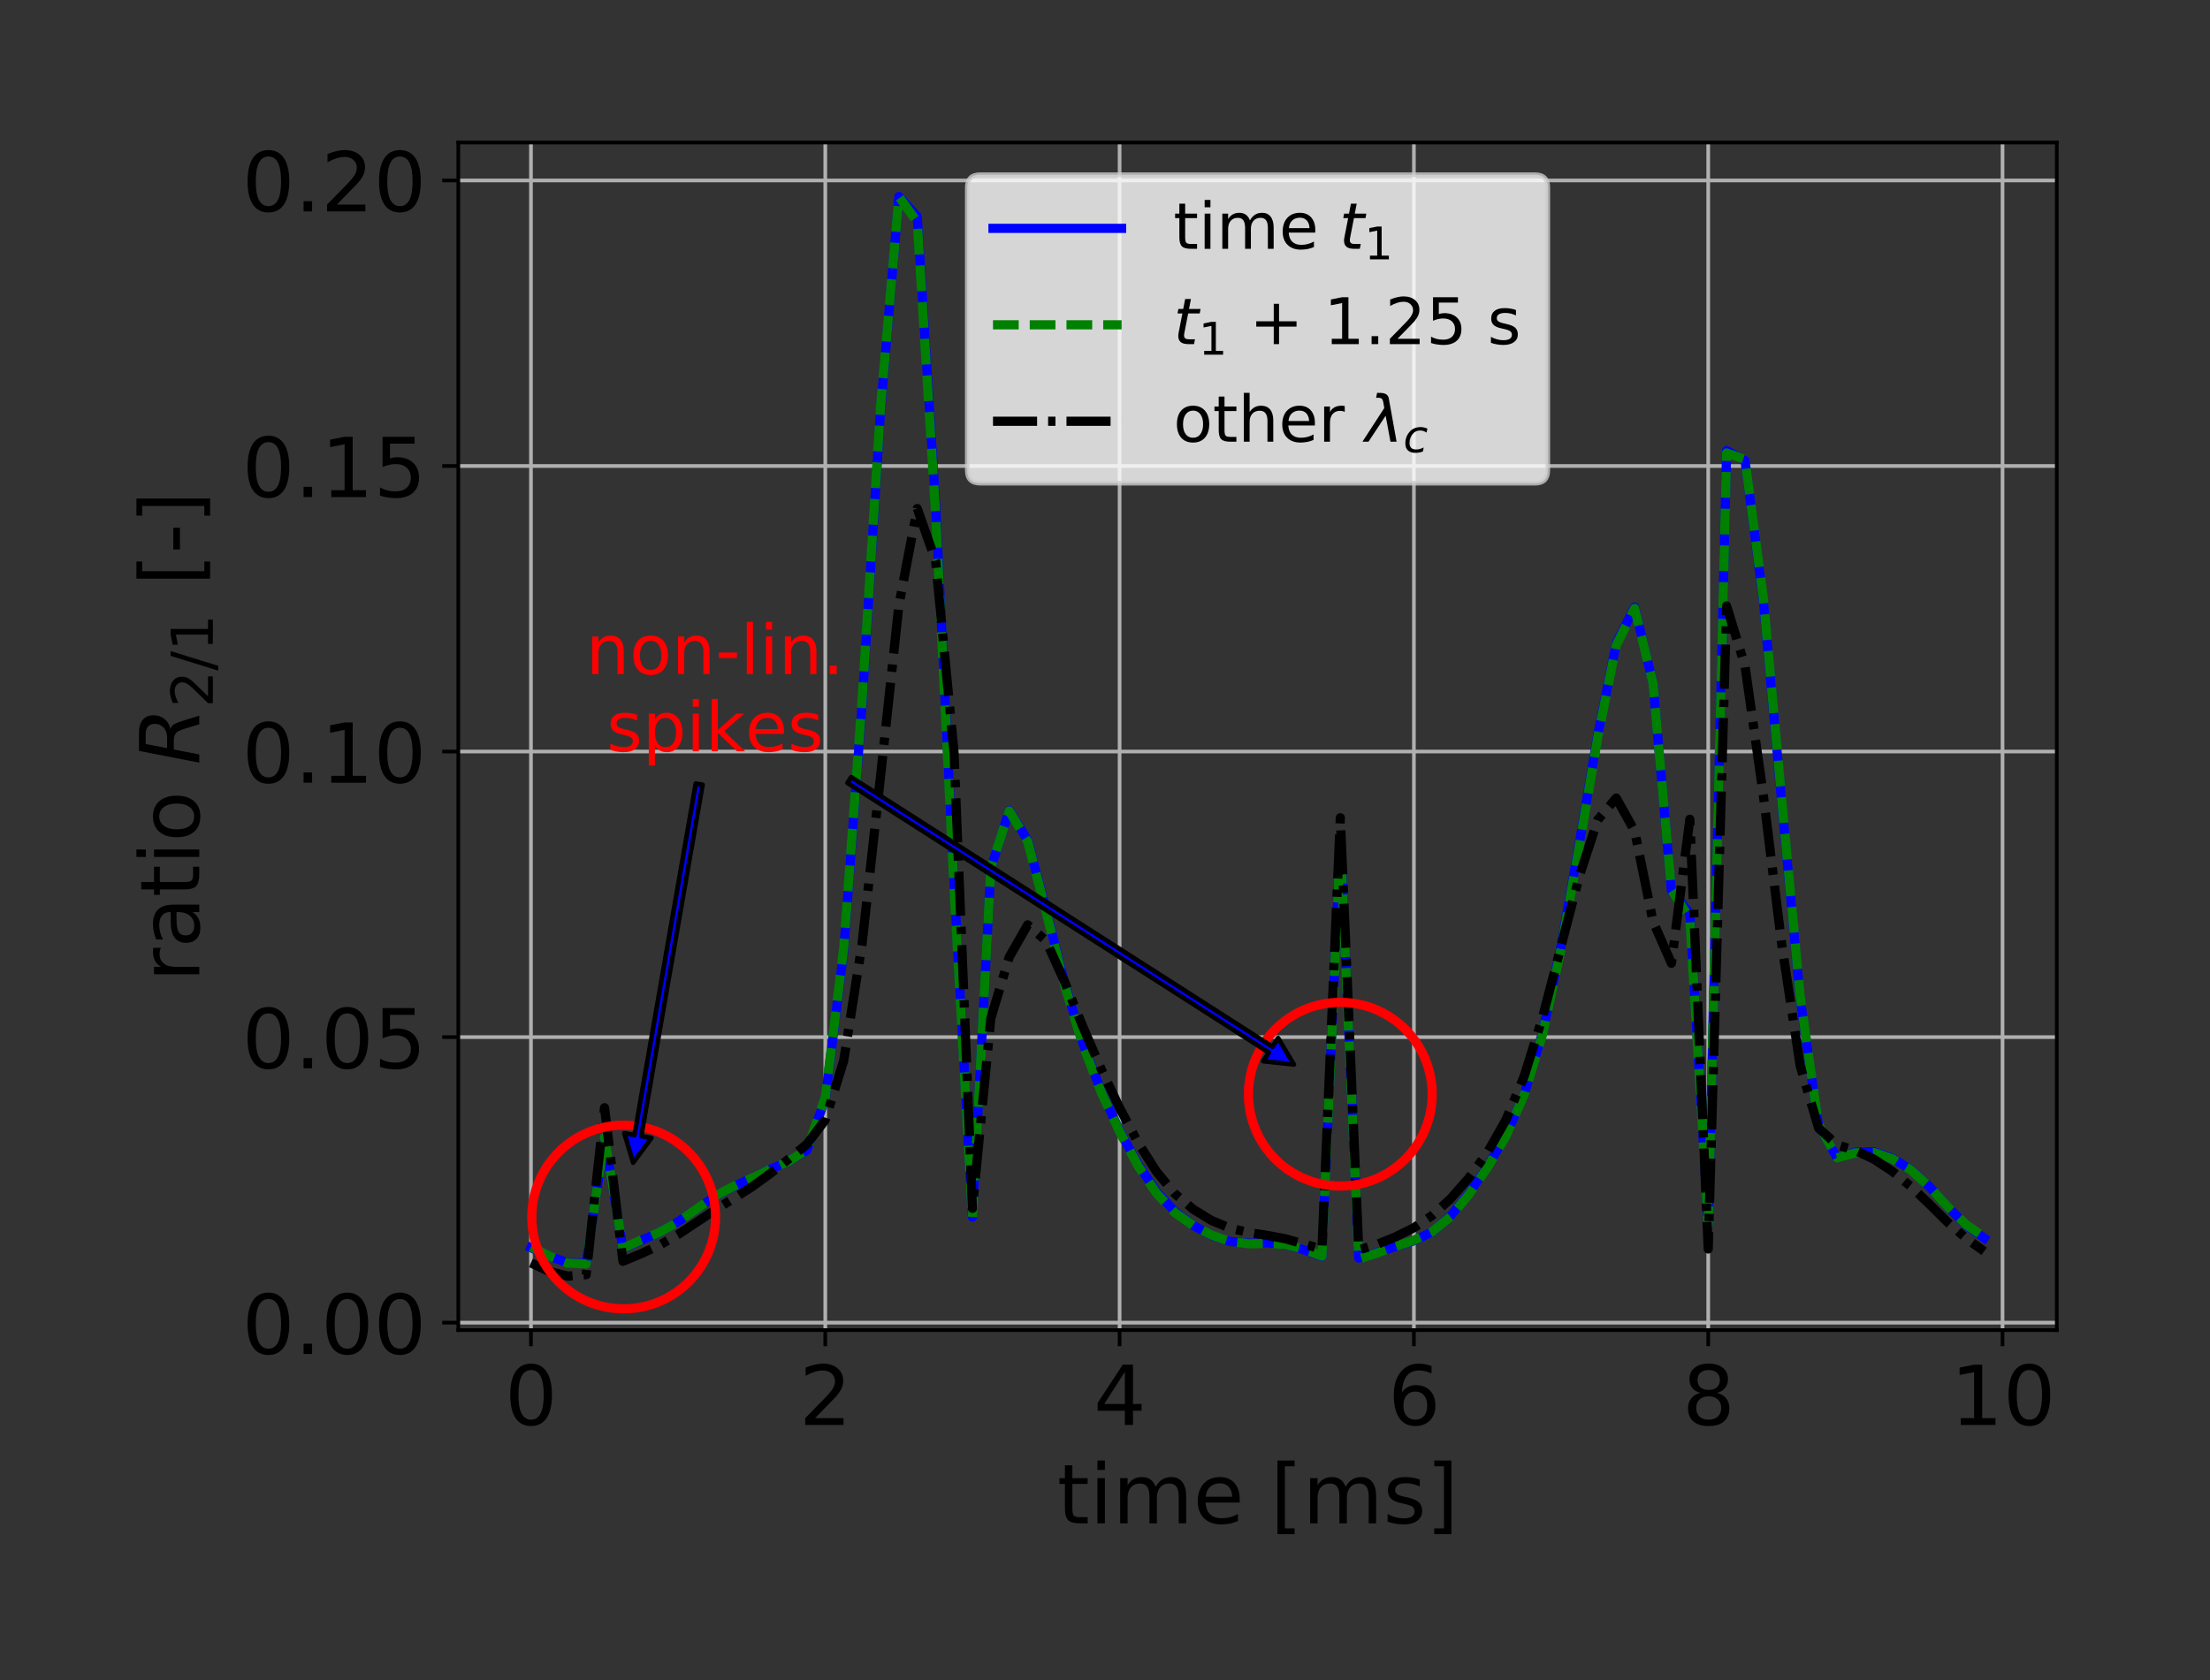 <?xml version="1.0" encoding="UTF-8"?>
<svg xmlns="http://www.w3.org/2000/svg" xmlns:xlink="http://www.w3.org/1999/xlink" width="473.47pt" height="360.1pt" viewBox="0 0 473.47 360.1" version="1.1">
<rect x="0" y="0" width="473.47" height="360.1" fill="#333333" stroke="none"/>
<defs>
<g>
<symbol overflow="visible" id="glyph9-0">
<path style="stroke:none;" d="M 7.25 -3.859 C 7.25 -3.598 7.176 -3.367 7.031 -3.172 C 6.844 -2.941 6.594 -2.828 6.281 -2.828 C 6.125 -2.828 5.969 -2.863 5.812 -2.938 C 5.969 -3 6.047 -3.117 6.047 -3.297 C 6.047 -3.504 5.93 -3.609 5.703 -3.609 C 5.297 -3.609 5.023 -3.336 4.891 -2.797 L 4.312 -2.797 C 4.395 -3.473 4.629 -4 5.016 -4.375 C 5.336 -4.695 5.711 -4.859 6.141 -4.859 C 6.516 -4.859 6.801 -4.75 7 -4.531 C 7.164 -4.352 7.25 -4.129 7.25 -3.859 Z M 4.766 -5.875 C 4.766 -5.75 4.633 -5.344 4.375 -4.656 C 4.113 -3.969 3.984 -3.348 3.984 -2.797 L 3.516 -2.797 C 3.516 -3.348 3.379 -3.969 3.109 -4.656 C 2.848 -5.344 2.719 -5.75 2.719 -5.875 C 2.719 -6.094 2.852 -6.312 3.125 -6.531 C 3.332 -6.707 3.539 -6.879 3.75 -7.047 C 3.957 -6.879 4.164 -6.707 4.375 -6.531 C 4.633 -6.312 4.766 -6.094 4.766 -5.875 Z M 5.328 -2.328 C 5.328 -2.18 5.266 -2.109 5.141 -2.109 L 2.359 -2.109 C 2.234 -2.109 2.172 -2.18 2.172 -2.328 C 2.172 -2.473 2.234 -2.547 2.359 -2.547 L 5.141 -2.547 C 5.266 -2.547 5.328 -2.473 5.328 -2.328 Z M 5.688 0 C 5.383 -0.051 5.102 -0.25 4.844 -0.594 C 4.562 -0.945 4.391 -1.367 4.328 -1.859 L 4.875 -1.859 C 4.969 -1.129 5.238 -0.508 5.688 0 Z M 3.172 -2.797 L 2.609 -2.797 C 2.473 -3.336 2.203 -3.609 1.797 -3.609 C 1.566 -3.609 1.453 -3.504 1.453 -3.297 C 1.453 -3.117 1.531 -3 1.688 -2.938 C 1.531 -2.863 1.367 -2.828 1.203 -2.828 C 0.891 -2.828 0.645 -2.941 0.469 -3.172 C 0.32 -3.367 0.25 -3.598 0.25 -3.859 C 0.25 -4.129 0.328 -4.352 0.484 -4.531 C 0.691 -4.75 0.984 -4.859 1.359 -4.859 C 1.785 -4.859 2.16 -4.695 2.484 -4.375 C 2.867 -4 3.098 -3.473 3.172 -2.797 Z M 4.078 -1.047 C 4.078 -0.828 4.039 -0.562 3.969 -0.25 C 3.906 0.051 3.832 0.285 3.75 0.453 C 3.664 0.285 3.586 0.051 3.516 -0.25 C 3.441 -0.562 3.406 -0.828 3.406 -1.047 C 3.406 -1.266 3.441 -1.535 3.516 -1.859 L 3.984 -1.859 C 4.047 -1.535 4.078 -1.266 4.078 -1.047 Z M 3.172 -1.859 C 3.098 -1.367 2.926 -0.945 2.656 -0.594 C 2.395 -0.25 2.109 -0.051 1.797 0 C 2.254 -0.508 2.531 -1.129 2.625 -1.859 Z M 3.172 -1.859 "/>
</symbol>
<symbol overflow="visible" id="glyph9-1">
<path style="stroke:none;" d="M 4.547 -0.016 L 4.5 0.047 C 4.039 0.016 3.484 0 2.828 0 C 2.191 0 1.52 0.016 0.812 0.047 L 0.75 -0.016 L 0.75 -0.312 L 0.812 -0.359 C 0.977 -0.379 1.141 -0.395 1.297 -0.406 C 1.578 -0.426 1.754 -0.453 1.828 -0.484 C 1.879 -0.516 1.926 -0.578 1.969 -0.672 C 2.031 -0.816 2.062 -1.43 2.062 -2.516 L 2.062 -3.734 C 2.062 -4.098 2.055 -4.555 2.047 -5.109 L 2.031 -5.469 C 2.031 -5.633 2 -5.719 1.938 -5.719 C 1.906 -5.719 1.805 -5.68 1.641 -5.609 C 1.203 -5.398 0.82 -5.219 0.5 -5.062 L 0.438 -5.094 C 0.414 -5.281 0.383 -5.488 0.344 -5.719 L 0.344 -5.766 C 1.238 -6.016 2.238 -6.352 3.344 -6.781 L 3.453 -6.703 C 3.441 -6.516 3.422 -6.227 3.391 -5.844 C 3.391 -5.707 3.383 -5.328 3.375 -4.703 L 3.359 -2.797 C 3.359 -1.422 3.379 -0.68 3.422 -0.578 C 3.453 -0.504 3.5 -0.461 3.562 -0.453 C 3.688 -0.422 3.992 -0.391 4.484 -0.359 L 4.547 -0.312 Z M 4.547 -0.016 "/>
</symbol>
<symbol overflow="visible" id="glyph0-0">
<path style="stroke:none;" d="M 5.633 -11.766 C 4.73 -11.766 4.059 -11.32 3.598 -10.438 C 3.137 -9.551 2.922 -8.223 2.922 -6.449 C 2.922 -4.676 3.137 -3.348 3.598 -2.461 C 4.059 -1.578 4.73 -1.133 5.633 -1.133 C 6.539 -1.133 7.211 -1.578 7.672 -2.461 C 8.113 -3.348 8.344 -4.676 8.344 -6.449 C 8.344 -8.223 8.113 -9.551 7.672 -10.438 C 7.211 -11.32 6.539 -11.766 5.633 -11.766 M 5.633 -13.145 C 7.07 -13.145 8.168 -12.562 8.949 -11.426 C 9.711 -10.277 10.098 -8.609 10.098 -6.449 C 10.098 -4.27 9.711 -2.605 8.949 -1.469 C 8.168 -0.336 7.07 0.23 5.633 0.23 C 4.18 0.23 3.066 -0.336 2.305 -1.469 C 1.543 -2.605 1.168 -4.27 1.168 -6.449 C 1.168 -8.609 1.543 -10.277 2.305 -11.426 C 3.066 -12.562 4.18 -13.145 5.633 -13.145 "/>
</symbol>
<symbol overflow="visible" id="glyph0-1">
<path style="stroke:none;" d="M 3.402 -1.469 L 9.496 -1.469 L 9.496 0 L 1.293 0 L 1.293 -1.469 C 1.949 -2.145 2.852 -3.066 4.004 -4.234 C 5.137 -5.387 5.863 -6.129 6.164 -6.469 C 6.734 -7.086 7.121 -7.617 7.336 -8.062 C 7.547 -8.488 7.672 -8.93 7.672 -9.355 C 7.672 -10.027 7.422 -10.594 6.945 -11.02 C 6.469 -11.445 5.848 -11.676 5.066 -11.676 C 4.52 -11.676 3.934 -11.57 3.332 -11.391 C 2.727 -11.199 2.074 -10.914 1.383 -10.523 L 1.383 -12.297 C 2.09 -12.578 2.746 -12.793 3.348 -12.934 C 3.949 -13.074 4.52 -13.145 5.031 -13.145 C 6.359 -13.145 7.422 -12.809 8.223 -12.137 C 9.02 -11.465 9.426 -10.578 9.426 -9.461 C 9.426 -8.93 9.32 -8.414 9.125 -7.957 C 8.93 -7.477 8.574 -6.91 8.043 -6.273 C 7.902 -6.094 7.441 -5.617 6.66 -4.82 C 5.883 -4.023 4.801 -2.906 3.402 -1.469 "/>
</symbol>
<symbol overflow="visible" id="glyph0-2">
<path style="stroke:none;" d="M 6.695 -11.391 L 2.285 -4.5 L 6.695 -4.5 L 6.695 -11.391 M 6.238 -12.914 L 8.434 -12.914 L 8.434 -4.5 L 10.277 -4.5 L 10.277 -3.047 L 8.434 -3.047 L 8.434 0 L 6.695 0 L 6.695 -3.047 L 0.867 -3.047 L 0.867 -4.73 L 6.238 -12.914 "/>
</symbol>
<symbol overflow="visible" id="glyph0-3">
<path style="stroke:none;" d="M 5.848 -7.156 C 5.066 -7.156 4.445 -6.875 3.988 -6.344 C 3.527 -5.812 3.297 -5.066 3.297 -4.145 C 3.297 -3.207 3.527 -2.461 3.988 -1.93 C 4.445 -1.398 5.066 -1.133 5.848 -1.133 C 6.625 -1.133 7.246 -1.398 7.707 -1.93 C 8.168 -2.461 8.398 -3.207 8.398 -4.145 C 8.398 -5.066 8.168 -5.812 7.707 -6.344 C 7.246 -6.875 6.625 -7.156 5.848 -7.156 M 9.32 -12.633 L 9.32 -11.039 C 8.875 -11.25 8.434 -11.41 7.992 -11.516 C 7.531 -11.621 7.086 -11.676 6.66 -11.676 C 5.492 -11.676 4.605 -11.285 4.004 -10.508 C 3.402 -9.727 3.047 -8.539 2.977 -6.98 C 3.312 -7.477 3.738 -7.867 4.254 -8.133 C 4.766 -8.398 5.332 -8.539 5.953 -8.539 C 7.246 -8.539 8.273 -8.133 9.02 -7.352 C 9.762 -6.574 10.152 -5.492 10.152 -4.145 C 10.152 -2.816 9.746 -1.754 8.965 -0.957 C 8.184 -0.16 7.141 0.23 5.848 0.23 C 4.359 0.23 3.207 -0.336 2.426 -1.469 C 1.629 -2.605 1.238 -4.27 1.238 -6.449 C 1.238 -8.488 1.719 -10.117 2.691 -11.32 C 3.648 -12.527 4.961 -13.145 6.59 -13.145 C 7.016 -13.145 7.461 -13.094 7.918 -13.023 C 8.363 -12.934 8.824 -12.809 9.32 -12.633 "/>
</symbol>
<symbol overflow="visible" id="glyph0-4">
<path style="stroke:none;" d="M 5.633 -6.129 C 4.801 -6.129 4.145 -5.898 3.668 -5.457 C 3.188 -5.016 2.957 -4.41 2.957 -3.633 C 2.957 -2.852 3.188 -2.23 3.668 -1.789 C 4.145 -1.348 4.801 -1.133 5.633 -1.133 C 6.449 -1.133 7.105 -1.348 7.582 -1.809 C 8.062 -2.25 8.309 -2.852 8.309 -3.633 C 8.309 -4.41 8.062 -5.016 7.602 -5.457 C 7.121 -5.898 6.469 -6.129 5.633 -6.129 M 3.879 -6.875 C 3.137 -7.051 2.551 -7.406 2.125 -7.918 C 1.699 -8.434 1.508 -9.055 1.508 -9.797 C 1.508 -10.824 1.859 -11.641 2.605 -12.242 C 3.332 -12.844 4.34 -13.145 5.633 -13.145 C 6.91 -13.145 7.918 -12.844 8.664 -12.242 C 9.391 -11.641 9.762 -10.824 9.762 -9.797 C 9.762 -9.055 9.551 -8.434 9.125 -7.918 C 8.699 -7.406 8.133 -7.051 7.387 -6.875 C 8.223 -6.68 8.875 -6.289 9.355 -5.723 C 9.816 -5.156 10.062 -4.445 10.062 -3.633 C 10.062 -2.375 9.672 -1.418 8.91 -0.762 C 8.133 -0.09 7.051 0.23 5.633 0.23 C 4.199 0.23 3.102 -0.09 2.34 -0.762 C 1.578 -1.418 1.203 -2.375 1.203 -3.633 C 1.203 -4.445 1.434 -5.156 1.914 -5.723 C 2.375 -6.289 3.031 -6.68 3.879 -6.875 M 3.242 -9.637 C 3.242 -8.965 3.438 -8.434 3.863 -8.062 C 4.289 -7.688 4.871 -7.512 5.633 -7.512 C 6.379 -7.512 6.965 -7.688 7.387 -8.062 C 7.812 -8.434 8.027 -8.965 8.027 -9.637 C 8.027 -10.312 7.812 -10.824 7.387 -11.199 C 6.965 -11.57 6.379 -11.766 5.633 -11.766 C 4.871 -11.766 4.289 -11.57 3.863 -11.199 C 3.438 -10.824 3.242 -10.312 3.242 -9.637 "/>
</symbol>
<symbol overflow="visible" id="glyph0-5">
<path style="stroke:none;" d="M 2.195 -1.469 L 5.051 -1.469 L 5.051 -11.32 L 1.949 -10.703 L 1.949 -12.297 L 5.031 -12.914 L 6.785 -12.914 L 6.785 -1.469 L 9.637 -1.469 L 9.637 0 L 2.195 0 L 2.195 -1.469 "/>
</symbol>
<symbol overflow="visible" id="glyph0-6">
<path style="stroke:none;" d="M 3.242 -12.438 L 3.242 -9.691 L 6.52 -9.691 L 6.52 -8.453 L 3.242 -8.453 L 3.242 -3.188 C 3.242 -2.391 3.348 -1.879 3.562 -1.664 C 3.773 -1.434 4.215 -1.328 4.891 -1.328 L 6.52 -1.328 L 6.52 0 L 4.891 0 C 3.648 0 2.801 -0.23 2.34 -0.691 C 1.879 -1.152 1.648 -1.984 1.648 -3.188 L 1.648 -8.453 L 0.477 -8.453 L 0.477 -9.691 L 1.648 -9.691 L 1.648 -12.438 L 3.242 -12.438 "/>
</symbol>
<symbol overflow="visible" id="glyph0-7">
<path style="stroke:none;" d="M 1.664 -9.691 L 3.262 -9.691 L 3.262 0 L 1.664 0 L 1.664 -9.691 M 1.664 -13.465 L 3.262 -13.465 L 3.262 -11.445 L 1.664 -11.445 L 1.664 -13.465 "/>
</symbol>
<symbol overflow="visible" id="glyph0-8">
<path style="stroke:none;" d="M 9.215 -7.832 C 9.602 -8.539 10.082 -9.055 10.629 -9.406 C 11.18 -9.746 11.836 -9.922 12.598 -9.922 C 13.59 -9.922 14.367 -9.566 14.918 -8.859 C 15.469 -8.148 15.75 -7.141 15.75 -5.848 L 15.75 0 L 14.156 0 L 14.156 -5.793 C 14.156 -6.715 13.98 -7.406 13.66 -7.867 C 13.324 -8.309 12.828 -8.539 12.152 -8.539 C 11.32 -8.539 10.664 -8.258 10.188 -7.707 C 9.711 -7.156 9.48 -6.414 9.48 -5.477 L 9.48 0 L 7.883 0 L 7.883 -5.793 C 7.883 -6.715 7.707 -7.406 7.387 -7.867 C 7.051 -8.309 6.539 -8.539 5.863 -8.539 C 5.051 -8.539 4.395 -8.258 3.914 -7.707 C 3.438 -7.156 3.207 -6.414 3.207 -5.477 L 3.207 0 L 1.613 0 L 1.613 -9.691 L 3.207 -9.691 L 3.207 -8.184 C 3.562 -8.77 4.004 -9.215 4.52 -9.496 C 5.016 -9.781 5.617 -9.922 6.324 -9.922 C 7.035 -9.922 7.617 -9.746 8.113 -9.391 C 8.609 -9.035 8.965 -8.504 9.215 -7.832 "/>
</symbol>
<symbol overflow="visible" id="glyph0-9">
<path style="stroke:none;" d="M 9.957 -5.246 L 9.957 -4.465 L 2.641 -4.465 C 2.711 -3.367 3.031 -2.516 3.633 -1.949 C 4.215 -1.383 5.031 -1.098 6.094 -1.098 C 6.695 -1.098 7.301 -1.168 7.867 -1.312 C 8.434 -1.453 9.02 -1.684 9.586 -2.004 L 9.586 -0.496 C 9.02 -0.246 8.434 -0.055 7.832 0.055 C 7.23 0.16 6.609 0.23 6.008 0.23 C 4.445 0.23 3.223 -0.211 2.32 -1.098 C 1.418 -1.984 0.973 -3.207 0.973 -4.75 C 0.973 -6.324 1.398 -7.582 2.25 -8.523 C 3.102 -9.445 4.27 -9.922 5.723 -9.922 C 7.035 -9.922 8.062 -9.496 8.824 -8.664 C 9.566 -7.812 9.957 -6.68 9.957 -5.246 M 8.363 -5.703 C 8.344 -6.574 8.098 -7.266 7.637 -7.797 C 7.156 -8.309 6.52 -8.574 5.742 -8.574 C 4.855 -8.574 4.145 -8.309 3.613 -7.812 C 3.082 -7.316 2.766 -6.609 2.691 -5.703 L 8.363 -5.703 "/>
</symbol>
<symbol overflow="visible" id="glyph0-10">
<path style="stroke:none;" d=""/>
</symbol>
<symbol overflow="visible" id="glyph0-11">
<path style="stroke:none;" d="M 1.523 -13.465 L 5.191 -13.465 L 5.191 -12.227 L 3.117 -12.227 L 3.117 1.082 L 5.191 1.082 L 5.191 2.32 L 1.523 2.32 L 1.523 -13.465 "/>
</symbol>
<symbol overflow="visible" id="glyph0-12">
<path style="stroke:none;" d="M 7.848 -9.406 L 7.848 -7.902 C 7.387 -8.113 6.926 -8.293 6.449 -8.414 C 5.953 -8.523 5.457 -8.594 4.941 -8.594 C 4.145 -8.594 3.543 -8.469 3.152 -8.223 C 2.766 -7.973 2.57 -7.617 2.57 -7.141 C 2.57 -6.77 2.711 -6.484 2.996 -6.273 C 3.277 -6.059 3.844 -5.848 4.695 -5.668 L 5.246 -5.547 C 6.379 -5.297 7.176 -4.941 7.652 -4.52 C 8.113 -4.074 8.363 -3.453 8.363 -2.676 C 8.363 -1.773 8.008 -1.062 7.301 -0.551 C 6.59 -0.02 5.598 0.23 4.359 0.23 C 3.828 0.23 3.297 0.176 2.727 0.09 C 2.16 0 1.578 -0.141 0.957 -0.355 L 0.957 -2.004 C 1.543 -1.684 2.125 -1.453 2.691 -1.312 C 3.262 -1.152 3.828 -1.082 4.395 -1.082 C 5.137 -1.082 5.723 -1.203 6.129 -1.453 C 6.52 -1.699 6.734 -2.074 6.734 -2.551 C 6.734 -2.977 6.574 -3.312 6.289 -3.543 C 6.008 -3.773 5.367 -4.004 4.375 -4.215 L 3.828 -4.34 C 2.836 -4.555 2.109 -4.871 1.684 -5.297 C 1.238 -5.723 1.027 -6.309 1.027 -7.07 C 1.027 -7.973 1.348 -8.68 1.984 -9.176 C 2.621 -9.672 3.543 -9.922 4.75 -9.922 C 5.332 -9.922 5.883 -9.867 6.414 -9.781 C 6.926 -9.691 7.406 -9.566 7.848 -9.406 "/>
</symbol>
<symbol overflow="visible" id="glyph0-13">
<path style="stroke:none;" d="M 5.387 -13.465 L 5.387 2.32 L 1.719 2.32 L 1.719 1.082 L 3.793 1.082 L 3.793 -12.227 L 1.719 -12.227 L 1.719 -13.465 L 5.387 -13.465 "/>
</symbol>
<symbol overflow="visible" id="glyph0-14">
<path style="stroke:none;" d="M 1.895 -2.195 L 3.719 -2.195 L 3.719 0 L 1.895 0 L 1.895 -2.195 "/>
</symbol>
<symbol overflow="visible" id="glyph0-15">
<path style="stroke:none;" d="M 1.914 -12.914 L 8.77 -12.914 L 8.77 -11.445 L 3.508 -11.445 L 3.508 -8.273 C 3.758 -8.363 4.023 -8.434 4.27 -8.469 C 4.52 -8.504 4.785 -8.539 5.031 -8.539 C 6.469 -8.539 7.602 -8.133 8.453 -7.352 C 9.301 -6.555 9.727 -5.492 9.727 -4.145 C 9.727 -2.746 9.285 -1.664 8.414 -0.902 C 7.547 -0.141 6.324 0.23 4.766 0.23 C 4.215 0.23 3.668 0.176 3.102 0.105 C 2.535 0.02 1.965 -0.105 1.363 -0.301 L 1.363 -2.055 C 1.879 -1.773 2.41 -1.559 2.977 -1.418 C 3.527 -1.277 4.109 -1.223 4.73 -1.223 C 5.723 -1.223 6.52 -1.469 7.105 -2.004 C 7.672 -2.535 7.973 -3.242 7.973 -4.145 C 7.973 -5.031 7.672 -5.742 7.105 -6.273 C 6.52 -6.805 5.723 -7.07 4.73 -7.07 C 4.27 -7.07 3.793 -7.016 3.332 -6.91 C 2.871 -6.805 2.391 -6.645 1.914 -6.43 L 1.914 -12.914 "/>
</symbol>
<symbol overflow="visible" id="glyph1-0">
<path style="stroke:none;" d="M -8.203 -7.281 C -8.309 -7.105 -8.379 -6.91 -8.434 -6.695 C -8.469 -6.484 -8.504 -6.254 -8.504 -6.008 C -8.504 -5.102 -8.203 -4.41 -7.617 -3.934 C -7.035 -3.438 -6.199 -3.207 -5.102 -3.207 L 0 -3.207 L 0 -1.613 L -9.691 -1.613 L -9.691 -3.207 L -8.184 -3.207 C -8.77 -3.527 -9.215 -3.969 -9.496 -4.5 C -9.781 -5.031 -9.922 -5.688 -9.922 -6.469 C -9.922 -6.574 -9.902 -6.695 -9.902 -6.84 C -9.887 -6.965 -9.867 -7.105 -9.832 -7.281 L -8.203 -7.281 "/>
</symbol>
<symbol overflow="visible" id="glyph1-1">
<path style="stroke:none;" d="M -4.871 -6.078 C -4.871 -4.785 -4.711 -3.898 -4.43 -3.402 C -4.129 -2.906 -3.633 -2.656 -2.922 -2.656 C -2.355 -2.656 -1.895 -2.836 -1.578 -3.207 C -1.238 -3.578 -1.082 -4.094 -1.082 -4.73 C -1.082 -5.617 -1.383 -6.324 -2.02 -6.855 C -2.641 -7.387 -3.473 -7.652 -4.52 -7.652 L -4.871 -7.652 L -4.871 -6.078 M -5.527 -9.25 L 0 -9.25 L 0 -7.652 L -1.469 -7.652 C -0.867 -7.281 -0.441 -6.82 -0.176 -6.289 C 0.09 -5.758 0.23 -5.086 0.23 -4.305 C 0.23 -3.312 -0.035 -2.516 -0.586 -1.93 C -1.133 -1.348 -1.879 -1.062 -2.816 -1.062 C -3.898 -1.062 -4.711 -1.418 -5.281 -2.16 C -5.828 -2.887 -6.113 -3.969 -6.113 -5.422 L -6.113 -7.652 L -6.273 -7.652 C -7 -7.652 -7.566 -7.406 -7.973 -6.926 C -8.363 -6.449 -8.574 -5.777 -8.574 -4.906 C -8.574 -4.34 -8.504 -3.809 -8.363 -3.277 C -8.223 -2.746 -8.027 -2.25 -7.777 -1.773 L -9.25 -1.773 C -9.461 -2.34 -9.637 -2.906 -9.746 -3.453 C -9.852 -4.004 -9.922 -4.535 -9.922 -5.066 C -9.922 -6.469 -9.551 -7.512 -8.824 -8.203 C -8.098 -8.895 -7 -9.25 -5.527 -9.25 "/>
</symbol>
<symbol overflow="visible" id="glyph1-2">
<path style="stroke:none;" d="M -12.438 -3.242 L -9.691 -3.242 L -9.691 -6.52 L -8.453 -6.52 L -8.453 -3.242 L -3.188 -3.242 C -2.391 -3.242 -1.879 -3.348 -1.664 -3.562 C -1.434 -3.773 -1.328 -4.215 -1.328 -4.891 L -1.328 -6.52 L 0 -6.52 L 0 -4.891 C 0 -3.648 -0.23 -2.801 -0.691 -2.34 C -1.152 -1.879 -1.984 -1.648 -3.188 -1.648 L -8.453 -1.648 L -8.453 -0.477 L -9.691 -0.477 L -9.691 -1.648 L -12.438 -1.648 L -12.438 -3.242 "/>
</symbol>
<symbol overflow="visible" id="glyph1-3">
<path style="stroke:none;" d="M -9.691 -1.664 L -9.691 -3.262 L 0 -3.262 L 0 -1.664 L -9.691 -1.664 M -13.465 -1.664 L -13.465 -3.262 L -11.445 -3.262 L -11.445 -1.664 L -13.465 -1.664 "/>
</symbol>
<symbol overflow="visible" id="glyph1-4">
<path style="stroke:none;" d="M -8.574 -5.422 C -8.574 -4.57 -8.238 -3.898 -7.566 -3.402 C -6.891 -2.906 -5.988 -2.656 -4.836 -2.656 C -3.668 -2.656 -2.766 -2.887 -2.09 -3.383 C -1.418 -3.879 -1.098 -4.555 -1.098 -5.422 C -1.098 -6.273 -1.418 -6.945 -2.09 -7.441 C -2.766 -7.938 -3.668 -8.184 -4.836 -8.184 C -5.973 -8.184 -6.891 -7.938 -7.566 -7.441 C -8.238 -6.945 -8.574 -6.273 -8.574 -5.422 M -9.922 -5.422 C -9.922 -6.805 -9.461 -7.883 -8.574 -8.68 C -7.672 -9.461 -6.43 -9.867 -4.836 -9.867 C -3.242 -9.867 -2.004 -9.461 -1.117 -8.68 C -0.211 -7.883 0.23 -6.805 0.23 -5.422 C 0.23 -4.023 -0.211 -2.922 -1.117 -2.145 C -2.004 -1.363 -3.242 -0.973 -4.836 -0.973 C -6.43 -0.973 -7.672 -1.363 -8.574 -2.145 C -9.461 -2.922 -9.922 -4.023 -9.922 -5.422 "/>
</symbol>
<symbol overflow="visible" id="glyph1-5">
<path style="stroke:none;" d=""/>
</symbol>
<symbol overflow="visible" id="glyph1-6">
<path style="stroke:none;" d="M -13.465 -1.523 L -13.465 -5.191 L -12.227 -5.191 L -12.227 -3.117 L 1.082 -3.117 L 1.082 -5.191 L 2.32 -5.191 L 2.32 -1.523 L -13.465 -1.523 "/>
</symbol>
<symbol overflow="visible" id="glyph1-7">
<path style="stroke:none;" d="M -5.562 -0.867 L -5.562 -5.527 L -4.145 -5.527 L -4.145 -0.867 L -5.562 -0.867 "/>
</symbol>
<symbol overflow="visible" id="glyph1-8">
<path style="stroke:none;" d="M -13.465 -5.387 L 2.32 -5.387 L 2.32 -1.719 L 1.082 -1.719 L 1.082 -3.793 L -12.227 -3.793 L -12.227 -1.719 L -13.465 -1.719 L -13.465 -5.387 "/>
</symbol>
<symbol overflow="visible" id="glyph2-0">
<path style="stroke:none;" d="M -11.48 -4.465 L -6.891 -3.578 L -6.891 -5.828 C -6.891 -6.715 -7.121 -7.422 -7.617 -7.973 C -8.113 -8.504 -8.754 -8.789 -9.531 -8.789 C -10.152 -8.789 -10.629 -8.594 -10.969 -8.238 C -11.305 -7.867 -11.48 -7.336 -11.48 -6.66 L -11.48 -4.465 M -6.199 -7.672 C -6.113 -8.027 -5.898 -8.344 -5.562 -8.594 C -5.207 -8.84 -4.535 -9.125 -3.527 -9.445 L 0 -10.543 L 0 -8.699 L -3.312 -7.688 C -4.164 -7.422 -4.73 -7.121 -5.016 -6.785 C -5.297 -6.43 -5.457 -5.918 -5.457 -5.227 L -5.457 -3.297 L 0 -2.23 L 0 -0.477 L -12.914 -2.996 L -12.914 -6.926 C -12.914 -8.113 -12.633 -9.035 -12.102 -9.672 C -11.57 -10.312 -10.789 -10.629 -9.781 -10.629 C -8.875 -10.629 -8.098 -10.348 -7.441 -9.816 C -6.77 -9.266 -6.359 -8.559 -6.199 -7.672 "/>
</symbol>
<symbol overflow="visible" id="glyph3-0">
<path style="stroke:none;" d="M -1.031 -2.383 L -1.031 -6.648 L 0 -6.648 L 0 -0.906 L -1.031 -0.906 C -1.5 -1.363 -2.145 -1.996 -2.965 -2.805 C -3.77 -3.598 -4.293 -4.105 -4.527 -4.316 C -4.961 -4.711 -5.332 -4.984 -5.645 -5.133 C -5.941 -5.285 -6.25 -5.371 -6.547 -5.371 C -7.02 -5.371 -7.418 -5.195 -7.715 -4.863 C -8.012 -4.527 -8.172 -4.094 -8.172 -3.547 C -8.172 -3.164 -8.098 -2.754 -7.973 -2.332 C -7.84 -1.91 -7.641 -1.449 -7.367 -0.969 L -8.605 -0.969 C -8.805 -1.465 -8.953 -1.922 -9.055 -2.344 C -9.152 -2.766 -9.203 -3.164 -9.203 -3.523 C -9.203 -4.453 -8.965 -5.195 -8.496 -5.754 C -8.023 -6.312 -7.402 -6.598 -6.621 -6.598 C -6.25 -6.598 -5.891 -6.523 -5.57 -6.387 C -5.234 -6.25 -4.836 -6.004 -4.391 -5.629 C -4.266 -5.531 -3.93 -5.207 -3.375 -4.664 C -2.816 -4.117 -2.035 -3.359 -1.031 -2.383 "/>
</symbol>
<symbol overflow="visible" id="glyph3-1">
<path style="stroke:none;" d="M -9.043 -3.148 L -9.043 -4.18 L 1.141 -1.031 L 1.141 0 L -9.043 -3.148 "/>
</symbol>
<symbol overflow="visible" id="glyph3-2">
<path style="stroke:none;" d="M -1.031 -1.539 L -1.031 -3.535 L -7.926 -3.535 L -7.492 -1.363 L -8.605 -1.363 L -9.043 -3.523 L -9.043 -4.75 L -1.031 -4.75 L -1.031 -6.746 L 0 -6.746 L 0 -1.539 L -1.031 -1.539 "/>
</symbol>
<symbol overflow="visible" id="glyph4-0">
<path style="stroke:none;" d="M 8.102 -4.871 L 8.102 0 L 6.773 0 L 6.773 -4.824 C 6.773 -5.594 6.613 -6.156 6.316 -6.539 C 6.023 -6.922 5.578 -7.113 4.988 -7.113 C 4.266 -7.113 3.703 -6.879 3.293 -6.422 C 2.879 -5.961 2.672 -5.344 2.672 -4.559 L 2.672 0 L 1.344 0 L 1.344 -8.074 L 2.672 -8.074 L 2.672 -6.82 C 2.98 -7.289 3.352 -7.66 3.793 -7.895 C 4.223 -8.133 4.723 -8.266 5.285 -8.266 C 6.199 -8.266 6.906 -7.969 7.379 -7.395 C 7.852 -6.82 8.102 -5.977 8.102 -4.871 "/>
</symbol>
<symbol overflow="visible" id="glyph4-1">
<path style="stroke:none;" d="M 4.516 -7.145 C 3.809 -7.145 3.246 -6.863 2.832 -6.301 C 2.422 -5.742 2.215 -4.988 2.215 -4.027 C 2.215 -3.055 2.406 -2.301 2.82 -1.742 C 3.23 -1.18 3.793 -0.914 4.516 -0.914 C 5.223 -0.914 5.785 -1.18 6.199 -1.742 C 6.613 -2.301 6.82 -3.055 6.82 -4.027 C 6.82 -4.973 6.613 -5.742 6.199 -6.301 C 5.785 -6.863 5.223 -7.145 4.516 -7.145 M 4.516 -8.266 C 5.668 -8.266 6.566 -7.883 7.23 -7.145 C 7.883 -6.391 8.219 -5.355 8.219 -4.027 C 8.219 -2.699 7.883 -1.668 7.23 -0.93 C 6.566 -0.176 5.668 0.191 4.516 0.191 C 3.352 0.191 2.434 -0.176 1.785 -0.93 C 1.137 -1.668 0.812 -2.699 0.812 -4.027 C 0.812 -5.355 1.137 -6.391 1.785 -7.145 C 2.434 -7.883 3.352 -8.266 4.516 -8.266 "/>
</symbol>
<symbol overflow="visible" id="glyph4-2">
<path style="stroke:none;" d="M 0.723 -4.633 L 4.605 -4.633 L 4.605 -3.453 L 0.723 -3.453 L 0.723 -4.633 "/>
</symbol>
<symbol overflow="visible" id="glyph4-3">
<path style="stroke:none;" d="M 1.387 -11.215 L 2.715 -11.215 L 2.715 0 L 1.387 0 L 1.387 -11.215 "/>
</symbol>
<symbol overflow="visible" id="glyph4-4">
<path style="stroke:none;" d="M 1.387 -8.074 L 2.715 -8.074 L 2.715 0 L 1.387 0 L 1.387 -8.074 M 1.387 -11.215 L 2.715 -11.215 L 2.715 -9.535 L 1.387 -9.535 L 1.387 -11.215 "/>
</symbol>
<symbol overflow="visible" id="glyph4-5">
<path style="stroke:none;" d="M 1.578 -1.828 L 3.098 -1.828 L 3.098 0 L 1.578 0 L 1.578 -1.828 "/>
</symbol>
<symbol overflow="visible" id="glyph4-6">
<path style="stroke:none;" d="M 6.539 -7.836 L 6.539 -6.582 C 6.156 -6.758 5.77 -6.906 5.371 -7.012 C 4.957 -7.098 4.547 -7.156 4.117 -7.156 C 3.453 -7.156 2.953 -7.055 2.629 -6.848 C 2.301 -6.641 2.141 -6.348 2.141 -5.949 C 2.141 -5.637 2.258 -5.402 2.496 -5.223 C 2.73 -5.047 3.203 -4.871 3.91 -4.723 L 4.367 -4.621 C 5.312 -4.414 5.977 -4.117 6.375 -3.762 C 6.758 -3.395 6.965 -2.879 6.965 -2.23 C 6.965 -1.477 6.672 -0.887 6.082 -0.457 C 5.488 -0.016 4.664 0.191 3.629 0.191 C 3.188 0.191 2.746 0.148 2.273 0.074 C 1.801 0 1.312 -0.117 0.797 -0.297 L 0.797 -1.668 C 1.285 -1.402 1.77 -1.211 2.242 -1.094 C 2.715 -0.961 3.188 -0.898 3.66 -0.898 C 4.281 -0.898 4.766 -1.004 5.105 -1.211 C 5.43 -1.418 5.609 -1.727 5.609 -2.125 C 5.609 -2.48 5.477 -2.762 5.238 -2.953 C 5.004 -3.145 4.473 -3.336 3.645 -3.512 L 3.188 -3.617 C 2.363 -3.793 1.758 -4.059 1.402 -4.414 C 1.031 -4.766 0.855 -5.254 0.855 -5.891 C 0.855 -6.641 1.121 -7.23 1.652 -7.645 C 2.184 -8.059 2.953 -8.266 3.957 -8.266 C 4.441 -8.266 4.898 -8.219 5.344 -8.148 C 5.77 -8.074 6.168 -7.969 6.539 -7.836 "/>
</symbol>
<symbol overflow="visible" id="glyph4-7">
<path style="stroke:none;" d="M 2.672 -1.211 L 2.672 3.055 L 1.344 3.055 L 1.344 -8.074 L 2.672 -8.074 L 2.672 -6.848 C 2.938 -7.32 3.293 -7.676 3.719 -7.91 C 4.148 -8.148 4.664 -8.266 5.254 -8.266 C 6.227 -8.266 7.023 -7.867 7.645 -7.098 C 8.25 -6.316 8.559 -5.297 8.559 -4.027 C 8.559 -2.762 8.25 -1.727 7.645 -0.961 C 7.023 -0.191 6.227 0.191 5.254 0.191 C 4.664 0.191 4.148 0.074 3.719 -0.148 C 3.293 -0.367 2.938 -0.723 2.672 -1.211 M 7.188 -4.027 C 7.188 -5.004 6.98 -5.754 6.582 -6.316 C 6.168 -6.879 5.621 -7.156 4.93 -7.156 C 4.223 -7.156 3.676 -6.879 3.277 -6.316 C 2.863 -5.754 2.672 -5.004 2.672 -4.027 C 2.672 -3.055 2.863 -2.289 3.277 -1.727 C 3.676 -1.164 4.223 -0.898 4.93 -0.898 C 5.621 -0.898 6.168 -1.164 6.582 -1.727 C 6.98 -2.289 7.188 -3.055 7.188 -4.027 "/>
</symbol>
<symbol overflow="visible" id="glyph4-8">
<path style="stroke:none;" d="M 1.344 -11.215 L 2.672 -11.215 L 2.672 -4.59 L 6.625 -8.074 L 8.324 -8.074 L 4.043 -4.293 L 8.5 0 L 6.773 0 L 2.672 -3.941 L 2.672 0 L 1.344 0 L 1.344 -11.215 "/>
</symbol>
<symbol overflow="visible" id="glyph4-9">
<path style="stroke:none;" d="M 8.293 -4.367 L 8.293 -3.719 L 2.199 -3.719 C 2.258 -2.805 2.523 -2.098 3.027 -1.625 C 3.512 -1.152 4.191 -0.914 5.078 -0.914 C 5.578 -0.914 6.082 -0.973 6.555 -1.094 C 7.023 -1.211 7.512 -1.402 7.984 -1.668 L 7.984 -0.414 C 7.512 -0.207 7.023 -0.043 6.523 0.043 C 6.023 0.133 5.504 0.191 5.004 0.191 C 3.703 0.191 2.688 -0.176 1.934 -0.914 C 1.18 -1.652 0.812 -2.672 0.812 -3.957 C 0.812 -5.27 1.164 -6.316 1.875 -7.098 C 2.582 -7.867 3.559 -8.266 4.766 -8.266 C 5.859 -8.266 6.715 -7.91 7.352 -7.219 C 7.969 -6.508 8.293 -5.562 8.293 -4.367 M 6.965 -4.754 C 6.953 -5.477 6.746 -6.051 6.359 -6.492 C 5.961 -6.922 5.43 -7.145 4.781 -7.145 C 4.043 -7.145 3.453 -6.922 3.012 -6.508 C 2.566 -6.094 2.301 -5.504 2.242 -4.754 L 6.965 -4.754 "/>
</symbol>
<symbol overflow="visible" id="glyph5-0">
<path style="stroke:none;" d="M 2.523 -9.672 L 2.523 -7.539 L 5.07 -7.539 L 5.07 -6.574 L 2.523 -6.574 L 2.523 -2.48 C 2.523 -1.859 2.605 -1.461 2.77 -1.297 C 2.934 -1.117 3.281 -1.035 3.805 -1.035 L 5.07 -1.035 L 5.07 0 L 3.805 0 C 2.84 0 2.176 -0.18 1.82 -0.539 C 1.461 -0.895 1.281 -1.543 1.281 -2.48 L 1.281 -6.574 L 0.371 -6.574 L 0.371 -7.539 L 1.281 -7.539 L 1.281 -9.672 L 2.523 -9.672 "/>
</symbol>
<symbol overflow="visible" id="glyph5-1">
<path style="stroke:none;" d="M 1.297 -7.539 L 2.535 -7.539 L 2.535 0 L 1.297 0 L 1.297 -7.539 M 1.297 -10.473 L 2.535 -10.473 L 2.535 -8.902 L 1.297 -8.902 L 1.297 -10.473 "/>
</symbol>
<symbol overflow="visible" id="glyph5-2">
<path style="stroke:none;" d="M 7.164 -6.09 C 7.469 -6.641 7.84 -7.043 8.27 -7.316 C 8.695 -7.578 9.207 -7.719 9.797 -7.719 C 10.57 -7.719 11.176 -7.441 11.602 -6.891 C 12.031 -6.34 12.25 -5.555 12.25 -4.547 L 12.25 0 L 11.012 0 L 11.012 -4.508 C 11.012 -5.223 10.871 -5.762 10.625 -6.117 C 10.363 -6.465 9.977 -6.641 9.453 -6.641 C 8.805 -6.641 8.297 -6.422 7.922 -5.996 C 7.551 -5.566 7.371 -4.988 7.371 -4.258 L 7.371 0 L 6.133 0 L 6.133 -4.508 C 6.133 -5.223 5.996 -5.762 5.746 -6.117 C 5.484 -6.465 5.086 -6.641 4.562 -6.641 C 3.926 -6.641 3.418 -6.422 3.047 -5.996 C 2.672 -5.566 2.496 -4.988 2.496 -4.258 L 2.496 0 L 1.254 0 L 1.254 -7.539 L 2.496 -7.539 L 2.496 -6.367 C 2.77 -6.82 3.113 -7.164 3.516 -7.387 C 3.898 -7.605 4.367 -7.719 4.918 -7.719 C 5.473 -7.719 5.926 -7.578 6.312 -7.305 C 6.695 -7.027 6.973 -6.613 7.164 -6.09 "/>
</symbol>
<symbol overflow="visible" id="glyph5-3">
<path style="stroke:none;" d="M 7.746 -4.078 L 7.746 -3.473 L 2.055 -3.473 C 2.109 -2.617 2.355 -1.957 2.824 -1.516 C 3.281 -1.074 3.914 -0.855 4.742 -0.855 C 5.207 -0.855 5.676 -0.91 6.117 -1.02 C 6.559 -1.129 7.016 -1.309 7.457 -1.559 L 7.457 -0.387 C 7.016 -0.191 6.559 -0.043 6.09 0.043 C 5.621 0.125 5.141 0.18 4.672 0.18 C 3.457 0.18 2.508 -0.164 1.805 -0.855 C 1.102 -1.543 0.758 -2.496 0.758 -3.691 C 0.758 -4.918 1.09 -5.898 1.75 -6.629 C 2.41 -7.344 3.32 -7.719 4.449 -7.719 C 5.473 -7.719 6.27 -7.387 6.863 -6.738 C 7.441 -6.078 7.746 -5.195 7.746 -4.078 M 6.504 -4.438 C 6.492 -5.113 6.297 -5.648 5.938 -6.062 C 5.566 -6.465 5.07 -6.668 4.465 -6.668 C 3.777 -6.668 3.223 -6.465 2.812 -6.078 C 2.398 -5.691 2.148 -5.141 2.094 -4.438 L 6.504 -4.438 "/>
</symbol>
<symbol overflow="visible" id="glyph5-4">
<path style="stroke:none;" d=""/>
</symbol>
<symbol overflow="visible" id="glyph5-5">
<path style="stroke:none;" d="M 6.34 -8.641 L 6.34 -4.891 L 10.086 -4.891 L 10.086 -3.75 L 6.34 -3.75 L 6.34 0 L 5.207 0 L 5.207 -3.75 L 1.461 -3.75 L 1.461 -4.891 L 5.207 -4.891 L 5.207 -8.641 L 6.34 -8.641 "/>
</symbol>
<symbol overflow="visible" id="glyph5-6">
<path style="stroke:none;" d="M 1.707 -1.145 L 3.926 -1.145 L 3.926 -8.805 L 1.516 -8.324 L 1.516 -9.562 L 3.914 -10.047 L 5.277 -10.047 L 5.277 -1.145 L 7.496 -1.145 L 7.496 0 L 1.707 0 L 1.707 -1.145 "/>
</symbol>
<symbol overflow="visible" id="glyph5-7">
<path style="stroke:none;" d="M 1.473 -1.707 L 2.895 -1.707 L 2.895 0 L 1.473 0 L 1.473 -1.707 "/>
</symbol>
<symbol overflow="visible" id="glyph5-8">
<path style="stroke:none;" d="M 2.645 -1.145 L 7.387 -1.145 L 7.387 0 L 1.008 0 L 1.008 -1.145 C 1.516 -1.668 2.219 -2.383 3.113 -3.293 C 3.996 -4.188 4.562 -4.77 4.797 -5.031 C 5.238 -5.512 5.539 -5.926 5.703 -6.27 C 5.871 -6.602 5.969 -6.945 5.969 -7.277 C 5.969 -7.801 5.773 -8.242 5.402 -8.57 C 5.031 -8.902 4.547 -9.082 3.941 -9.082 C 3.516 -9.082 3.059 -9 2.59 -8.859 C 2.121 -8.711 1.613 -8.488 1.074 -8.184 L 1.074 -9.562 C 1.625 -9.785 2.137 -9.949 2.605 -10.059 C 3.074 -10.168 3.516 -10.227 3.914 -10.227 C 4.945 -10.227 5.773 -9.965 6.395 -9.438 C 7.016 -8.914 7.332 -8.227 7.332 -7.359 C 7.332 -6.945 7.25 -6.547 7.098 -6.188 C 6.945 -5.816 6.668 -5.375 6.258 -4.879 C 6.145 -4.742 5.789 -4.367 5.18 -3.75 C 4.574 -3.129 3.734 -2.262 2.645 -1.145 "/>
</symbol>
<symbol overflow="visible" id="glyph5-9">
<path style="stroke:none;" d="M 1.488 -10.047 L 6.82 -10.047 L 6.82 -8.902 L 2.727 -8.902 L 2.727 -6.434 C 2.922 -6.504 3.129 -6.559 3.32 -6.586 C 3.516 -6.613 3.719 -6.641 3.914 -6.641 C 5.031 -6.641 5.91 -6.324 6.574 -5.719 C 7.234 -5.098 7.566 -4.273 7.566 -3.223 C 7.566 -2.137 7.223 -1.297 6.547 -0.703 C 5.871 -0.109 4.918 0.18 3.707 0.18 C 3.281 0.18 2.852 0.137 2.41 0.082 C 1.969 0.016 1.531 -0.082 1.062 -0.234 L 1.062 -1.598 C 1.461 -1.379 1.875 -1.211 2.316 -1.102 C 2.742 -0.992 3.195 -0.949 3.68 -0.949 C 4.449 -0.949 5.07 -1.145 5.527 -1.559 C 5.969 -1.969 6.199 -2.523 6.199 -3.223 C 6.199 -3.914 5.969 -4.465 5.527 -4.879 C 5.07 -5.293 4.449 -5.5 3.68 -5.5 C 3.32 -5.5 2.949 -5.457 2.59 -5.375 C 2.23 -5.293 1.859 -5.168 1.488 -5.004 L 1.488 -10.047 "/>
</symbol>
<symbol overflow="visible" id="glyph5-10">
<path style="stroke:none;" d="M 6.105 -7.316 L 6.105 -6.145 C 5.746 -6.312 5.387 -6.449 5.016 -6.547 C 4.629 -6.629 4.246 -6.684 3.844 -6.684 C 3.223 -6.684 2.758 -6.586 2.453 -6.395 C 2.148 -6.199 2 -5.926 2 -5.555 C 2 -5.266 2.109 -5.043 2.328 -4.879 C 2.551 -4.711 2.992 -4.547 3.652 -4.41 L 4.078 -4.312 C 4.961 -4.121 5.582 -3.844 5.953 -3.516 C 6.312 -3.168 6.504 -2.688 6.504 -2.082 C 6.504 -1.379 6.23 -0.828 5.676 -0.426 C 5.125 -0.016 4.355 0.18 3.391 0.18 C 2.977 0.18 2.562 0.137 2.121 0.07 C 1.68 0 1.227 -0.109 0.742 -0.277 L 0.742 -1.559 C 1.199 -1.309 1.652 -1.129 2.094 -1.02 C 2.535 -0.895 2.977 -0.84 3.418 -0.84 C 3.996 -0.84 4.449 -0.938 4.77 -1.129 C 5.07 -1.324 5.238 -1.613 5.238 -1.984 C 5.238 -2.316 5.113 -2.578 4.891 -2.758 C 4.672 -2.934 4.176 -3.113 3.402 -3.281 L 2.977 -3.375 C 2.203 -3.543 1.641 -3.789 1.309 -4.121 C 0.965 -4.449 0.801 -4.906 0.801 -5.5 C 0.801 -6.199 1.047 -6.754 1.543 -7.137 C 2.039 -7.523 2.758 -7.719 3.691 -7.719 C 4.148 -7.719 4.574 -7.676 4.988 -7.605 C 5.387 -7.539 5.762 -7.441 6.105 -7.316 "/>
</symbol>
<symbol overflow="visible" id="glyph5-11">
<path style="stroke:none;" d="M 4.215 -6.668 C 3.555 -6.668 3.031 -6.406 2.645 -5.883 C 2.262 -5.359 2.066 -4.656 2.066 -3.762 C 2.066 -2.852 2.246 -2.148 2.633 -1.625 C 3.02 -1.102 3.543 -0.855 4.215 -0.855 C 4.879 -0.855 5.402 -1.102 5.789 -1.625 C 6.172 -2.148 6.367 -2.852 6.367 -3.762 C 6.367 -4.645 6.172 -5.359 5.789 -5.883 C 5.402 -6.406 4.879 -6.668 4.215 -6.668 M 4.215 -7.719 C 5.293 -7.719 6.133 -7.359 6.754 -6.668 C 7.359 -5.969 7.676 -5.004 7.676 -3.762 C 7.676 -2.523 7.359 -1.559 6.754 -0.867 C 6.133 -0.164 5.293 0.18 4.215 0.18 C 3.129 0.18 2.273 -0.164 1.668 -0.867 C 1.062 -1.559 0.758 -2.523 0.758 -3.762 C 0.758 -5.004 1.062 -5.969 1.668 -6.668 C 2.273 -7.359 3.129 -7.719 4.215 -7.719 "/>
</symbol>
<symbol overflow="visible" id="glyph5-12">
<path style="stroke:none;" d="M 7.566 -4.547 L 7.566 0 L 6.324 0 L 6.324 -4.508 C 6.324 -5.223 6.172 -5.746 5.898 -6.105 C 5.621 -6.465 5.207 -6.641 4.656 -6.641 C 3.984 -6.641 3.457 -6.422 3.074 -5.996 C 2.688 -5.566 2.496 -4.988 2.496 -4.258 L 2.496 0 L 1.254 0 L 1.254 -10.473 L 2.496 -10.473 L 2.496 -6.367 C 2.785 -6.809 3.129 -7.152 3.543 -7.371 C 3.941 -7.594 4.41 -7.719 4.934 -7.719 C 5.789 -7.719 6.449 -7.441 6.891 -6.902 C 7.332 -6.367 7.566 -5.582 7.566 -4.547 "/>
</symbol>
<symbol overflow="visible" id="glyph5-13">
<path style="stroke:none;" d="M 5.664 -6.379 C 5.527 -6.465 5.375 -6.52 5.207 -6.559 C 5.043 -6.586 4.863 -6.613 4.672 -6.613 C 3.969 -6.613 3.43 -6.379 3.059 -5.926 C 2.672 -5.473 2.496 -4.824 2.496 -3.969 L 2.496 0 L 1.254 0 L 1.254 -7.539 L 2.496 -7.539 L 2.496 -6.367 C 2.742 -6.82 3.086 -7.164 3.5 -7.387 C 3.914 -7.605 4.422 -7.719 5.031 -7.719 C 5.113 -7.719 5.207 -7.703 5.32 -7.703 C 5.414 -7.688 5.527 -7.676 5.664 -7.648 L 5.664 -6.379 "/>
</symbol>
<symbol overflow="visible" id="glyph6-0">
<path style="stroke:none;" d="M 5.828 -7.539 L 5.637 -6.574 L 3.168 -6.574 L 2.371 -2.48 C 2.344 -2.328 2.316 -2.203 2.301 -2.094 C 2.289 -1.984 2.289 -1.914 2.289 -1.859 C 2.289 -1.57 2.371 -1.363 2.551 -1.227 C 2.715 -1.09 2.992 -1.035 3.375 -1.035 L 4.629 -1.035 L 4.422 0 L 3.238 0 C 2.496 0 1.941 -0.137 1.586 -0.426 C 1.227 -0.715 1.047 -1.156 1.047 -1.734 C 1.047 -1.832 1.047 -1.941 1.062 -2.066 C 1.074 -2.191 1.102 -2.328 1.129 -2.48 L 1.93 -6.574 L 0.883 -6.574 L 1.074 -7.539 L 2.109 -7.539 L 2.523 -9.672 L 3.762 -9.672 L 3.348 -7.539 L 5.828 -7.539 "/>
</symbol>
<symbol overflow="visible" id="glyph7-0">
<path style="stroke:none;" d="M 1.195 -0.801 L 2.75 -0.801 L 2.75 -6.164 L 1.062 -5.828 L 1.062 -6.695 L 2.738 -7.031 L 3.695 -7.031 L 3.695 -0.801 L 5.246 -0.801 L 5.246 0 L 1.195 0 L 1.195 -0.801 "/>
</symbol>
<symbol overflow="visible" id="glyph8-0">
<path style="stroke:none;" d="M 5.172 -5.074 L 4.996 -4.215 C 4.785 -4.359 4.562 -4.477 4.332 -4.555 C 4.102 -4.629 3.859 -4.668 3.609 -4.668 C 3.328 -4.668 3.066 -4.621 2.816 -4.523 C 2.566 -4.426 2.355 -4.281 2.191 -4.109 C 1.918 -3.828 1.707 -3.512 1.562 -3.145 C 1.41 -2.777 1.34 -2.391 1.34 -2.008 C 1.34 -1.523 1.457 -1.176 1.699 -0.945 C 1.93 -0.715 2.297 -0.598 2.777 -0.598 C 3.008 -0.598 3.27 -0.629 3.539 -0.703 C 3.809 -0.773 4.09 -0.879 4.379 -1.031 L 4.215 -0.172 C 3.965 -0.066 3.703 0 3.434 0.047 C 3.164 0.098 2.895 0.125 2.625 0.125 C 1.918 0.125 1.379 -0.047 1.004 -0.395 C 0.629 -0.742 0.445 -1.234 0.445 -1.891 C 0.445 -2.43 0.539 -2.934 0.734 -3.395 C 0.926 -3.859 1.227 -4.273 1.609 -4.641 C 1.871 -4.891 2.18 -5.074 2.535 -5.207 C 2.883 -5.336 3.281 -5.402 3.703 -5.402 C 3.945 -5.402 4.188 -5.371 4.426 -5.316 C 4.668 -5.258 4.918 -5.18 5.172 -5.074 "/>
</symbol>
</g>
<clipPath id="clip1">
  <path d="M 113 30.445 L 115 30.445 L 115 285.023 L 113 285.023 Z M 113 30.445 "/>
</clipPath>
<clipPath id="clip2">
  <path d="M 176 30.445 L 178 30.445 L 178 285.023 L 176 285.023 Z M 176 30.445 "/>
</clipPath>
<clipPath id="clip3">
  <path d="M 239 30.445 L 241 30.445 L 241 285.023 L 239 285.023 Z M 239 30.445 "/>
</clipPath>
<clipPath id="clip4">
  <path d="M 302 30.445 L 304 30.445 L 304 285.023 L 302 285.023 Z M 302 30.445 "/>
</clipPath>
<clipPath id="clip5">
  <path d="M 365 30.445 L 367 30.445 L 367 285.023 L 365 285.023 Z M 365 30.445 "/>
</clipPath>
<clipPath id="clip6">
  <path d="M 428 30.445 L 430 30.445 L 430 285.023 L 428 285.023 Z M 428 30.445 "/>
</clipPath>
<clipPath id="clip7">
  <path d="M 98.215 282 L 440.777 282 L 440.777 284 L 98.215 284 Z M 98.215 282 "/>
</clipPath>
<clipPath id="clip8">
  <path d="M 98.215 221 L 440.777 221 L 440.777 223 L 98.215 223 Z M 98.215 221 "/>
</clipPath>
<clipPath id="clip9">
  <path d="M 98.215 160 L 440.777 160 L 440.777 162 L 98.215 162 Z M 98.215 160 "/>
</clipPath>
<clipPath id="clip10">
  <path d="M 98.215 99 L 440.777 99 L 440.777 101 L 98.215 101 Z M 98.215 99 "/>
</clipPath>
<clipPath id="clip11">
  <path d="M 98.215 38 L 440.777 38 L 440.777 40 L 98.215 40 Z M 98.215 38 "/>
</clipPath>
<clipPath id="clip12">
  <path d="M 223 360 L 228 360 L 228 360.102 L 223 360.102 Z M 223 360 "/>
</clipPath>
</defs>
<g id="surface1">
<g clip-path="url(#clip1)" clip-rule="nonzero">
<path style="fill:none;stroke-width:0.8;stroke-linecap:square;stroke-linejoin:round;stroke:rgb(69.019%,69.019%,69.019%);stroke-opacity:1;stroke-miterlimit:10;" d="M 106.63 65.001 L 106.63 323.64 " transform="matrix(0.984,0,0,-0.984,8.829,349.004)"/>
</g>
<path style="fill:none;stroke-width:0.8;stroke-linecap:butt;stroke-linejoin:round;stroke:rgb(0%,0%,0%);stroke-opacity:1;stroke-miterlimit:10;" d="M 106.63 65.001 L 106.63 61.501 " transform="matrix(0.984,0,0,-0.984,8.829,349.004)"/>
<g style="fill:rgb(0%,0%,0%);fill-opacity:1;">
  <use xlink:href="#glyph0-0" x="108.149" y="305.372"/>
</g>
<g clip-path="url(#clip2)" clip-rule="nonzero">
<path style="fill:none;stroke-width:0.8;stroke-linecap:square;stroke-linejoin:round;stroke:rgb(69.019%,69.019%,69.019%);stroke-opacity:1;stroke-miterlimit:10;" d="M 170.711 65.001 L 170.711 323.64 " transform="matrix(0.984,0,0,-0.984,8.829,349.004)"/>
</g>
<path style="fill:none;stroke-width:0.8;stroke-linecap:butt;stroke-linejoin:round;stroke:rgb(0%,0%,0%);stroke-opacity:1;stroke-miterlimit:10;" d="M 170.711 65.001 L 170.711 61.501 " transform="matrix(0.984,0,0,-0.984,8.829,349.004)"/>
<g style="fill:rgb(0%,0%,0%);fill-opacity:1;">
  <use xlink:href="#glyph0-1" x="171.222" y="305.372"/>
</g>
<g clip-path="url(#clip3)" clip-rule="nonzero">
<path style="fill:none;stroke-width:0.8;stroke-linecap:square;stroke-linejoin:round;stroke:rgb(69.019%,69.019%,69.019%);stroke-opacity:1;stroke-miterlimit:10;" d="M 234.791 65.001 L 234.791 323.64 " transform="matrix(0.984,0,0,-0.984,8.829,349.004)"/>
</g>
<path style="fill:none;stroke-width:0.8;stroke-linecap:butt;stroke-linejoin:round;stroke:rgb(0%,0%,0%);stroke-opacity:1;stroke-miterlimit:10;" d="M 234.791 65.001 L 234.791 61.501 " transform="matrix(0.984,0,0,-0.984,8.829,349.004)"/>
<g style="fill:rgb(0%,0%,0%);fill-opacity:1;">
  <use xlink:href="#glyph0-2" x="234.295" y="305.372"/>
</g>
<g clip-path="url(#clip4)" clip-rule="nonzero">
<path style="fill:none;stroke-width:0.8;stroke-linecap:square;stroke-linejoin:round;stroke:rgb(69.019%,69.019%,69.019%);stroke-opacity:1;stroke-miterlimit:10;" d="M 298.867 65.001 L 298.867 323.64 " transform="matrix(0.984,0,0,-0.984,8.829,349.004)"/>
</g>
<path style="fill:none;stroke-width:0.8;stroke-linecap:butt;stroke-linejoin:round;stroke:rgb(0%,0%,0%);stroke-opacity:1;stroke-miterlimit:10;" d="M 298.867 65.001 L 298.867 61.501 " transform="matrix(0.984,0,0,-0.984,8.829,349.004)"/>
<g style="fill:rgb(0%,0%,0%);fill-opacity:1;">
  <use xlink:href="#glyph0-3" x="297.368" y="305.372"/>
</g>
<g clip-path="url(#clip5)" clip-rule="nonzero">
<path style="fill:none;stroke-width:0.8;stroke-linecap:square;stroke-linejoin:round;stroke:rgb(69.019%,69.019%,69.019%);stroke-opacity:1;stroke-miterlimit:10;" d="M 362.948 65.001 L 362.948 323.64 " transform="matrix(0.984,0,0,-0.984,8.829,349.004)"/>
</g>
<path style="fill:none;stroke-width:0.8;stroke-linecap:butt;stroke-linejoin:round;stroke:rgb(0%,0%,0%);stroke-opacity:1;stroke-miterlimit:10;" d="M 362.948 65.001 L 362.948 61.501 " transform="matrix(0.984,0,0,-0.984,8.829,349.004)"/>
<g style="fill:rgb(0%,0%,0%);fill-opacity:1;">
  <use xlink:href="#glyph0-4" x="360.441" y="305.372"/>
</g>
<g clip-path="url(#clip6)" clip-rule="nonzero">
<path style="fill:none;stroke-width:0.8;stroke-linecap:square;stroke-linejoin:round;stroke:rgb(69.019%,69.019%,69.019%);stroke-opacity:1;stroke-miterlimit:10;" d="M 427.024 65.001 L 427.024 323.64 " transform="matrix(0.984,0,0,-0.984,8.829,349.004)"/>
</g>
<path style="fill:none;stroke-width:0.8;stroke-linecap:butt;stroke-linejoin:round;stroke:rgb(0%,0%,0%);stroke-opacity:1;stroke-miterlimit:10;" d="M 427.024 65.001 L 427.024 61.501 " transform="matrix(0.984,0,0,-0.984,8.829,349.004)"/>
<g style="fill:rgb(0%,0%,0%);fill-opacity:1;">
  <use xlink:href="#glyph0-5" x="417.877" y="305.372"/>
  <use xlink:href="#glyph0-0" x="429.145" y="305.372"/>
</g>
<g style="fill:rgb(0%,0%,0%);fill-opacity:1;">
  <use xlink:href="#glyph0-6" x="226.503" y="326.457"/>
  <use xlink:href="#glyph0-7" x="233.448" y="326.457"/>
  <use xlink:href="#glyph0-8" x="238.374" y="326.457"/>
  <use xlink:href="#glyph0-9" x="255.631" y="326.457"/>
  <use xlink:href="#glyph0-10" x="266.527" y="326.457"/>
  <use xlink:href="#glyph0-11" x="272.161" y="326.457"/>
  <use xlink:href="#glyph0-8" x="279.071" y="326.457"/>
  <use xlink:href="#glyph0-12" x="296.327" y="326.457"/>
  <use xlink:href="#glyph0-13" x="305.558" y="326.457"/>
</g>
<g clip-path="url(#clip7)" clip-rule="nonzero">
<path style="fill:none;stroke-width:0.8;stroke-linecap:square;stroke-linejoin:round;stroke:rgb(69.019%,69.019%,69.019%);stroke-opacity:1;stroke-miterlimit:10;" d="M 90.812 66.624 L 438.838 66.624 " transform="matrix(0.984,0,0,-0.984,8.829,349.004)"/>
</g>
<path style="fill:none;stroke-width:0.8;stroke-linecap:butt;stroke-linejoin:round;stroke:rgb(0%,0%,0%);stroke-opacity:1;stroke-miterlimit:10;" d="M 90.812 66.624 L 87.312 66.624 " transform="matrix(0.984,0,0,-0.984,8.829,349.004)"/>
<g style="fill:rgb(0%,0%,0%);fill-opacity:1;">
  <use xlink:href="#glyph0-0" x="51.876" y="290.153"/>
  <use xlink:href="#glyph0-14" x="63.144" y="290.153"/>
  <use xlink:href="#glyph0-0" x="68.778" y="290.153"/>
  <use xlink:href="#glyph0-0" x="80.047" y="290.153"/>
</g>
<g clip-path="url(#clip8)" clip-rule="nonzero">
<path style="fill:none;stroke-width:0.8;stroke-linecap:square;stroke-linejoin:round;stroke:rgb(69.019%,69.019%,69.019%);stroke-opacity:1;stroke-miterlimit:10;" d="M 90.812 128.816 L 438.838 128.816 " transform="matrix(0.984,0,0,-0.984,8.829,349.004)"/>
</g>
<path style="fill:none;stroke-width:0.8;stroke-linecap:butt;stroke-linejoin:round;stroke:rgb(0%,0%,0%);stroke-opacity:1;stroke-miterlimit:10;" d="M 90.812 128.816 L 87.312 128.816 " transform="matrix(0.984,0,0,-0.984,8.829,349.004)"/>
<g style="fill:rgb(0%,0%,0%);fill-opacity:1;">
  <use xlink:href="#glyph0-0" x="51.876" y="228.941"/>
  <use xlink:href="#glyph0-14" x="63.144" y="228.941"/>
  <use xlink:href="#glyph0-0" x="68.778" y="228.941"/>
  <use xlink:href="#glyph0-15" x="80.047" y="228.941"/>
</g>
<g clip-path="url(#clip9)" clip-rule="nonzero">
<path style="fill:none;stroke-width:0.8;stroke-linecap:square;stroke-linejoin:round;stroke:rgb(69.019%,69.019%,69.019%);stroke-opacity:1;stroke-miterlimit:10;" d="M 90.812 191.003 L 438.838 191.003 " transform="matrix(0.984,0,0,-0.984,8.829,349.004)"/>
</g>
<path style="fill:none;stroke-width:0.8;stroke-linecap:butt;stroke-linejoin:round;stroke:rgb(0%,0%,0%);stroke-opacity:1;stroke-miterlimit:10;" d="M 90.812 191.003 L 87.312 191.003 " transform="matrix(0.984,0,0,-0.984,8.829,349.004)"/>
<g style="fill:rgb(0%,0%,0%);fill-opacity:1;">
  <use xlink:href="#glyph0-0" x="51.876" y="167.73"/>
  <use xlink:href="#glyph0-14" x="63.144" y="167.73"/>
  <use xlink:href="#glyph0-5" x="68.778" y="167.73"/>
  <use xlink:href="#glyph0-0" x="80.047" y="167.73"/>
</g>
<g clip-path="url(#clip10)" clip-rule="nonzero">
<path style="fill:none;stroke-width:0.8;stroke-linecap:square;stroke-linejoin:round;stroke:rgb(69.019%,69.019%,69.019%);stroke-opacity:1;stroke-miterlimit:10;" d="M 90.812 253.19 L 438.838 253.19 " transform="matrix(0.984,0,0,-0.984,8.829,349.004)"/>
</g>
<path style="fill:none;stroke-width:0.8;stroke-linecap:butt;stroke-linejoin:round;stroke:rgb(0%,0%,0%);stroke-opacity:1;stroke-miterlimit:10;" d="M 90.812 253.19 L 87.312 253.19 " transform="matrix(0.984,0,0,-0.984,8.829,349.004)"/>
<g style="fill:rgb(0%,0%,0%);fill-opacity:1;">
  <use xlink:href="#glyph0-0" x="51.876" y="106.519"/>
  <use xlink:href="#glyph0-14" x="63.144" y="106.519"/>
  <use xlink:href="#glyph0-5" x="68.778" y="106.519"/>
  <use xlink:href="#glyph0-15" x="80.047" y="106.519"/>
</g>
<g clip-path="url(#clip11)" clip-rule="nonzero">
<path style="fill:none;stroke-width:0.8;stroke-linecap:square;stroke-linejoin:round;stroke:rgb(69.019%,69.019%,69.019%);stroke-opacity:1;stroke-miterlimit:10;" d="M 90.812 315.377 L 438.838 315.377 " transform="matrix(0.984,0,0,-0.984,8.829,349.004)"/>
</g>
<path style="fill:none;stroke-width:0.8;stroke-linecap:butt;stroke-linejoin:round;stroke:rgb(0%,0%,0%);stroke-opacity:1;stroke-miterlimit:10;" d="M 90.812 315.377 L 87.312 315.377 " transform="matrix(0.984,0,0,-0.984,8.829,349.004)"/>
<g style="fill:rgb(0%,0%,0%);fill-opacity:1;">
  <use xlink:href="#glyph0-0" x="51.876" y="45.307"/>
  <use xlink:href="#glyph0-14" x="63.144" y="45.307"/>
  <use xlink:href="#glyph0-1" x="68.778" y="45.307"/>
  <use xlink:href="#glyph0-0" x="80.047" y="45.307"/>
</g>
<g style="fill:rgb(0%,0%,0%);fill-opacity:1;">
  <use xlink:href="#glyph1-0" x="42.694" y="210.395"/>
</g>
<g style="fill:rgb(0%,0%,0%);fill-opacity:1;">
  <use xlink:href="#glyph1-1" x="42.694" y="203.111"/>
</g>
<g style="fill:rgb(0%,0%,0%);fill-opacity:1;">
  <use xlink:href="#glyph1-2" x="42.694" y="192.254"/>
</g>
<g style="fill:rgb(0%,0%,0%);fill-opacity:1;">
  <use xlink:href="#glyph1-3" x="42.694" y="185.307"/>
</g>
<g style="fill:rgb(0%,0%,0%);fill-opacity:1;">
  <use xlink:href="#glyph1-4" x="42.694" y="180.384"/>
</g>
<g style="fill:rgb(0%,0%,0%);fill-opacity:1;">
  <use xlink:href="#glyph1-5" x="42.694" y="169.545"/>
</g>
<g style="fill:rgb(0%,0%,0%);fill-opacity:1;">
  <use xlink:href="#glyph2-0" x="42.694" y="163.913"/>
</g>
<g style="fill:rgb(0%,0%,0%);fill-opacity:1;">
  <use xlink:href="#glyph3-0" x="45.601" y="151.602"/>
</g>
<g style="fill:rgb(0%,0%,0%);fill-opacity:1;">
  <use xlink:href="#glyph3-1" x="45.601" y="143.712"/>
</g>
<g style="fill:rgb(0%,0%,0%);fill-opacity:1;">
  <use xlink:href="#glyph3-2" x="45.601" y="139.533"/>
</g>
<g style="fill:rgb(0%,0%,0%);fill-opacity:1;">
  <use xlink:href="#glyph1-5" x="42.694" y="131.158"/>
</g>
<g style="fill:rgb(0%,0%,0%);fill-opacity:1;">
  <use xlink:href="#glyph1-6" x="42.694" y="125.526"/>
</g>
<g style="fill:rgb(0%,0%,0%);fill-opacity:1;">
  <use xlink:href="#glyph1-7" x="42.694" y="118.614"/>
</g>
<g style="fill:rgb(0%,0%,0%);fill-opacity:1;">
  <use xlink:href="#glyph1-8" x="42.694" y="112.221"/>
</g>
<path style="fill:none;stroke-width:2;stroke-linecap:square;stroke-linejoin:round;stroke:rgb(0%,0%,100%);stroke-opacity:1;stroke-miterlimit:10;" d="M 106.63 82.955 L 110.635 81.102 L 114.643 79.673 L 118.647 79.562 L 122.652 106.838 L 126.656 82.76 L 130.66 84.57 L 134.664 86.332 L 138.673 88.61 L 142.677 91.36 L 146.681 94.079 L 150.685 96.242 L 154.69 98.119 L 158.694 100.02 L 162.702 101.73 L 166.706 104.159 L 170.711 115.386 L 174.715 147.484 L 178.719 201.285 L 182.724 265.012 L 186.732 311.885 L 190.736 307.532 L 194.74 244.471 L 198.745 162.429 L 202.749 89.618 L 206.753 165.548 L 210.761 178.165 L 214.766 171.708 L 218.77 156.599 L 222.774 140.693 L 226.779 127.518 L 230.783 117.033 L 234.791 108.401 L 238.795 101.099 L 242.8 95.166 L 246.804 90.84 L 250.808 87.785 L 254.812 85.622 L 258.817 84.32 L 262.825 83.927 L 266.829 84.007 L 270.833 83.637 L 274.838 82.502 L 278.842 81.05 L 282.846 172.109 L 286.855 80.681 L 290.859 81.891 L 294.863 83.185 L 298.867 84.447 L 302.872 86.423 L 306.876 89.912 L 310.884 94.865 L 314.888 100.635 L 318.893 107.35 L 322.897 116.378 L 326.901 129.875 L 330.905 148.631 L 334.914 171.255 L 338.918 194.741 L 342.922 214.544 L 346.927 222.458 L 350.931 205.853 L 354.935 160.675 L 358.943 155.77 L 362.948 88.13 L 366.952 256.559 L 370.956 254.385 L 374.96 223.743 L 378.965 179.708 L 382.973 137.114 L 386.977 109.497 L 390.981 102.579 L 394.986 103.774 L 398.99 103.865 L 402.994 102.456 L 407.003 99.988 L 411.007 96.337 L 415.011 91.932 L 419.015 87.927 L 423.02 85.054 " transform="matrix(0.984,0,0,-0.984,8.829,349.004)"/>
<path style="fill:none;stroke-width:2;stroke-linecap:butt;stroke-linejoin:round;stroke:rgb(0%,50%,0%);stroke-opacity:1;stroke-dasharray:5.6,2.4;stroke-miterlimit:10;" d="M 106.63 83.122 L 110.635 81.121 L 114.643 79.582 L 118.647 79.411 L 122.652 106.996 L 126.656 82.828 L 130.66 84.657 L 134.664 86.34 L 138.673 88.574 L 142.677 91.38 L 146.681 94.146 L 150.685 96.297 L 154.69 98.099 L 158.694 100.004 L 162.702 101.734 L 166.706 104.274 L 170.711 115.739 L 174.715 148.174 L 178.719 202.266 L 182.724 265.81 L 186.732 311.869 L 190.736 306.305 L 194.74 242.642 L 198.745 161.1 L 202.749 89.416 L 206.753 165.715 L 210.761 178.049 L 214.766 171.43 L 218.77 156.155 L 222.774 140.253 L 226.779 127.109 L 230.783 116.803 L 234.791 108.219 L 238.795 100.798 L 242.8 94.833 L 246.804 90.598 L 250.808 87.765 L 254.812 85.701 L 258.817 84.316 L 262.825 83.796 L 266.829 83.856 L 270.833 83.665 L 274.838 82.618 L 278.842 81.121 L 282.846 170.974 L 286.855 80.502 L 290.859 81.788 L 294.863 83.213 L 298.867 84.562 L 302.872 86.463 L 306.876 89.737 L 310.884 94.603 L 314.888 100.428 L 318.893 107.195 L 322.897 116.279 L 326.901 129.498 L 330.905 147.992 L 334.914 170.604 L 338.918 194.205 L 342.922 214.143 L 346.927 222.172 L 350.931 205.833 L 354.935 160.893 L 358.943 154.603 L 362.948 88.126 L 366.952 256.032 L 370.956 254.603 L 374.96 224.335 L 378.965 180.395 L 382.973 137.606 L 386.977 109.695 L 390.981 102.528 L 394.986 103.591 L 398.99 103.687 L 402.994 102.325 L 407.003 99.917 L 411.007 96.313 L 415.011 91.952 L 419.015 88.047 L 423.02 85.273 " transform="matrix(0.984,0,0,-0.984,8.829,349.004)"/>
<path style="fill:none;stroke-width:2;stroke-linecap:butt;stroke-linejoin:round;stroke:rgb(0%,0%,0%);stroke-opacity:1;stroke-dasharray:9.6,2.4,1.6,2.4;stroke-miterlimit:10;" d="M 106.63 79.637 L 110.635 77.76 L 114.643 76.756 L 118.647 77.077 L 122.652 113.437 L 126.656 79.99 L 130.66 81.661 L 134.664 83.526 L 138.673 85.828 L 142.677 88.487 L 146.681 91.13 L 150.685 93.638 L 154.69 96.166 L 158.694 99.071 L 162.702 102.218 L 166.706 105.488 L 170.711 110.786 L 174.715 123.652 L 178.719 149.115 L 182.724 185.431 L 186.732 222.85 L 190.736 243.927 L 194.74 232.51 L 198.745 190.761 L 202.749 91.511 L 206.753 132.891 L 210.761 146.245 L 214.766 153.262 L 218.77 149.785 L 222.774 140.975 L 226.779 131.109 L 230.783 121.843 L 234.791 113.398 L 238.795 105.842 L 242.8 99.539 L 246.804 94.714 L 250.808 91.325 L 254.812 88.868 L 258.817 87.217 L 262.825 86.257 L 266.829 85.65 L 270.833 84.899 L 274.838 83.78 L 278.842 82.61 L 282.846 176.589 L 286.855 82.455 L 290.859 83.673 L 294.863 85.3 L 298.867 87.296 L 302.872 89.979 L 306.876 93.626 L 310.884 98.202 L 314.888 103.718 L 318.893 110.759 L 322.897 120.339 L 326.901 133.213 L 330.905 148.583 L 334.914 163.989 L 338.918 176.164 L 342.922 180.875 L 346.927 173.692 L 350.931 153.996 L 354.935 144.892 L 358.943 176.256 L 362.948 82.661 L 366.952 222.712 L 370.956 209.651 L 374.96 181.391 L 378.965 148.908 L 382.973 122.549 L 386.977 108.989 L 390.981 105.365 L 394.986 104.115 L 398.99 102.242 L 402.994 99.607 L 407.003 96.329 L 411.007 92.531 L 415.011 88.555 L 419.015 85.062 L 423.02 82.153 " transform="matrix(0.984,0,0,-0.984,8.829,349.004)"/>
<path style="fill:none;stroke-width:2;stroke-linecap:butt;stroke-linejoin:round;stroke:rgb(100%,0%,0%);stroke-opacity:1;stroke-miterlimit:10;" d="M 126.815 69.636 C 132.121 69.636 137.208 71.744 140.958 75.494 C 144.709 79.244 146.816 84.332 146.816 89.634 C 146.816 94.94 144.709 100.028 140.958 103.778 C 137.208 107.528 132.121 109.636 126.815 109.636 C 121.513 109.636 116.425 107.528 112.675 103.778 C 108.924 100.028 106.817 94.94 106.817 89.634 C 106.817 84.332 108.924 79.244 112.675 75.494 C 116.425 71.744 121.513 69.636 126.815 69.636 Z M 126.815 69.636 " transform="matrix(0.984,0,0,-0.984,8.829,349.004)"/>
<path style="fill:none;stroke-width:2;stroke-linecap:butt;stroke-linejoin:round;stroke:rgb(100%,0%,0%);stroke-opacity:1;stroke-miterlimit:10;" d="M 282.846 96.377 C 288.152 96.377 293.24 98.484 296.99 102.234 C 300.74 105.984 302.848 111.072 302.848 116.378 C 302.848 121.68 300.74 126.768 296.99 130.518 C 293.24 134.268 288.152 136.376 282.846 136.376 C 277.544 136.376 272.457 134.268 268.706 130.518 C 264.956 126.768 262.849 121.68 262.849 116.378 C 262.849 111.072 264.956 105.984 268.706 102.234 C 272.457 98.484 277.544 96.377 282.846 96.377 Z M 282.846 96.377 " transform="matrix(0.984,0,0,-0.984,8.829,349.004)"/>
<path style="fill:none;stroke-width:0.8;stroke-linecap:square;stroke-linejoin:miter;stroke:rgb(0%,0%,0%);stroke-opacity:1;stroke-miterlimit:10;" d="M 90.812 65.001 L 90.812 323.64 " transform="matrix(0.984,0,0,-0.984,8.829,349.004)"/>
<path style="fill:none;stroke-width:0.8;stroke-linecap:square;stroke-linejoin:miter;stroke:rgb(0%,0%,0%);stroke-opacity:1;stroke-miterlimit:10;" d="M 438.838 65.001 L 438.838 323.64 " transform="matrix(0.984,0,0,-0.984,8.829,349.004)"/>
<path style="fill:none;stroke-width:0.8;stroke-linecap:square;stroke-linejoin:miter;stroke:rgb(0%,0%,0%);stroke-opacity:1;stroke-miterlimit:10;" d="M 90.812 65.001 L 438.838 65.001 " transform="matrix(0.984,0,0,-0.984,8.829,349.004)"/>
<path style="fill:none;stroke-width:0.8;stroke-linecap:square;stroke-linejoin:miter;stroke:rgb(0%,0%,0%);stroke-opacity:1;stroke-miterlimit:10;" d="M 90.812 323.64 L 438.838 323.64 " transform="matrix(0.984,0,0,-0.984,8.829,349.004)"/>
<path style="fill-rule:nonzero;fill:rgb(0%,0%,100%);fill-opacity:1;stroke-width:1;stroke-linecap:round;stroke-linejoin:round;stroke:rgb(0%,0%,0%);stroke-opacity:1;stroke-miterlimit:10;" d="M 143.998 183.776 C 139.546 158.266 135.097 132.752 130.648 107.238 L 132.863 106.854 C 131.533 105.052 130.208 103.254 128.878 101.456 C 128.235 103.599 127.596 105.742 126.953 107.881 L 129.172 107.496 C 133.621 133.01 138.069 158.524 142.518 184.034 Z M 143.998 183.776 " transform="matrix(0.984,0,0,-0.984,8.829,349.004)"/>
<g style="fill:rgb(100%,0%,0%);fill-opacity:1;">
  <use xlink:href="#glyph4-0" x="125.531" y="144.471"/>
  <use xlink:href="#glyph4-1" x="134.888" y="144.471"/>
  <use xlink:href="#glyph4-0" x="143.92" y="144.471"/>
  <use xlink:href="#glyph4-2" x="153.277" y="144.471"/>
  <use xlink:href="#glyph4-3" x="158.605" y="144.471"/>
  <use xlink:href="#glyph4-4" x="162.708" y="144.471"/>
  <use xlink:href="#glyph4-0" x="166.811" y="144.471"/>
  <use xlink:href="#glyph4-5" x="176.168" y="144.471"/>
</g>
<g style="fill:rgb(100%,0%,0%);fill-opacity:1;">
  <use xlink:href="#glyph4-6" x="129.96" y="161.001"/>
  <use xlink:href="#glyph4-7" x="137.649" y="161.001"/>
  <use xlink:href="#glyph4-4" x="147.021" y="161.001"/>
  <use xlink:href="#glyph4-8" x="151.124" y="161.001"/>
  <use xlink:href="#glyph4-9" x="159.669" y="161.001"/>
  <use xlink:href="#glyph4-6" x="168.746" y="161.001"/>
</g>
<path style="fill-rule:nonzero;fill:rgb(0%,0%,100%);fill-opacity:1;stroke-width:1;stroke-linecap:round;stroke-linejoin:round;stroke:rgb(0%,0%,0%);stroke-opacity:1;stroke-miterlimit:10;" d="M 176.35 185.431 C 206.932 165.858 237.509 146.285 268.087 126.712 L 269.302 128.609 C 270.449 126.688 271.591 124.768 272.738 122.847 C 270.516 123.085 268.29 123.319 266.067 123.557 L 267.282 125.45 C 236.7 145.023 206.122 164.596 175.544 184.169 Z M 176.35 185.431 " transform="matrix(0.984,0,0,-0.984,8.829,349.004)"/>
<path style="fill-rule:nonzero;fill:rgb(100%,100%,100%);fill-opacity:0.8;stroke-width:1;stroke-linecap:butt;stroke-linejoin:miter;stroke:rgb(79.999%,79.999%,79.999%);stroke-opacity:0.8;stroke-miterlimit:10;" d="M 204.428 249.44 L 325.226 249.44 C 327.092 249.44 328.024 250.372 328.024 252.242 L 328.024 313.842 C 328.024 315.707 327.092 316.639 325.226 316.639 L 204.428 316.639 C 202.558 316.639 201.626 315.707 201.626 313.842 L 201.626 252.242 C 201.626 250.372 202.558 249.44 204.428 249.44 Z M 204.428 249.44 " transform="matrix(0.984,0,0,-0.984,8.829,349.004)"/>
<path style="fill:none;stroke-width:2;stroke-linecap:square;stroke-linejoin:round;stroke:rgb(0%,0%,100%);stroke-opacity:1;stroke-miterlimit:10;" d="M 207.225 304.94 L 235.228 304.94 " transform="matrix(0.984,0,0,-0.984,8.829,349.004)"/>
<g style="fill:rgb(0%,0%,0%);fill-opacity:1;">
  <use xlink:href="#glyph5-0" x="251.386" y="53.321"/>
</g>
<g style="fill:rgb(0%,0%,0%);fill-opacity:1;">
  <use xlink:href="#glyph5-1" x="256.789" y="53.321"/>
</g>
<g style="fill:rgb(0%,0%,0%);fill-opacity:1;">
  <use xlink:href="#glyph5-2" x="260.618" y="53.321"/>
</g>
<g style="fill:rgb(0%,0%,0%);fill-opacity:1;">
  <use xlink:href="#glyph5-3" x="274.041" y="53.321"/>
</g>
<g style="fill:rgb(0%,0%,0%);fill-opacity:1;">
  <use xlink:href="#glyph5-4" x="282.519" y="53.321"/>
</g>
<g style="fill:rgb(0%,0%,0%);fill-opacity:1;">
  <use xlink:href="#glyph6-0" x="286.9" y="53.321"/>
</g>
<g style="fill:rgb(0%,0%,0%);fill-opacity:1;">
  <use xlink:href="#glyph7-0" x="292.303" y="55.582"/>
</g>
<path style="fill:none;stroke-width:2;stroke-linecap:butt;stroke-linejoin:round;stroke:rgb(0%,50%,0%);stroke-opacity:1;stroke-dasharray:5.6,2.4;stroke-miterlimit:10;" d="M 207.225 283.938 L 235.228 283.938 " transform="matrix(0.984,0,0,-0.984,8.829,349.004)"/>
<g style="fill:rgb(0%,0%,0%);fill-opacity:1;">
  <use xlink:href="#glyph6-0" x="251.386" y="73.745"/>
</g>
<g style="fill:rgb(0%,0%,0%);fill-opacity:1;">
  <use xlink:href="#glyph7-0" x="256.789" y="76.006"/>
</g>
<g style="fill:rgb(0%,0%,0%);fill-opacity:1;">
  <use xlink:href="#glyph5-4" x="263.303" y="73.745"/>
</g>
<g style="fill:rgb(0%,0%,0%);fill-opacity:1;">
  <use xlink:href="#glyph5-5" x="267.683" y="73.745"/>
</g>
<g style="fill:rgb(0%,0%,0%);fill-opacity:1;">
  <use xlink:href="#glyph5-4" x="279.23" y="73.745"/>
</g>
<g style="fill:rgb(0%,0%,0%);fill-opacity:1;">
  <use xlink:href="#glyph5-6" x="283.61" y="73.745"/>
</g>
<g style="fill:rgb(0%,0%,0%);fill-opacity:1;">
  <use xlink:href="#glyph5-7" x="292.377" y="73.745"/>
</g>
<g style="fill:rgb(0%,0%,0%);fill-opacity:1;">
  <use xlink:href="#glyph5-8" x="296.758" y="73.745"/>
</g>
<g style="fill:rgb(0%,0%,0%);fill-opacity:1;">
  <use xlink:href="#glyph5-9" x="305.525" y="73.745"/>
</g>
<g style="fill:rgb(0%,0%,0%);fill-opacity:1;">
  <use xlink:href="#glyph5-4" x="314.292" y="73.745"/>
</g>
<g style="fill:rgb(0%,0%,0%);fill-opacity:1;">
  <use xlink:href="#glyph5-10" x="318.673" y="73.745"/>
</g>
<path style="fill:none;stroke-width:2;stroke-linecap:butt;stroke-linejoin:round;stroke:rgb(0%,0%,0%);stroke-opacity:1;stroke-dasharray:9.6,2.4,1.6,2.4;stroke-miterlimit:10;" d="M 207.225 262.941 L 235.228 262.941 " transform="matrix(0.984,0,0,-0.984,8.829,349.004)"/>
<g style="fill:rgb(0%,0%,0%);fill-opacity:1;">
  <use xlink:href="#glyph5-11" x="251.386" y="94.662"/>
</g>
<g style="fill:rgb(0%,0%,0%);fill-opacity:1;">
  <use xlink:href="#glyph5-0" x="259.817" y="94.662"/>
</g>
<g style="fill:rgb(0%,0%,0%);fill-opacity:1;">
  <use xlink:href="#glyph5-12" x="265.22" y="94.662"/>
</g>
<g style="fill:rgb(0%,0%,0%);fill-opacity:1;">
  <use xlink:href="#glyph5-3" x="273.954" y="94.662"/>
</g>
<g style="fill:rgb(0%,0%,0%);fill-opacity:1;">
  <use xlink:href="#glyph5-13" x="282.432" y="94.662"/>
</g>
<g style="fill:rgb(0%,0%,0%);fill-opacity:1;">
  <use xlink:href="#glyph5-4" x="288.097" y="94.662"/>
</g>
<g style="fill:rgb(0%,0%,0%);fill-opacity:1;">
  <use xlink:href="#glyph8-0" x="300.633" y="96.922"/>
</g>
<path style=" stroke:none;fill-rule:nonzero;fill:rgb(0%,0%,0%);fill-opacity:1;" d="M 297.535 85.375 L 299.203 94.66 L 297.895 94.66 L 296.859 89.094 L 293.18 94.66 L 291.887 94.66 L 296.57 87.441 L 296.336 86.105 C 296.238 85.539 295.949 85.25 295.469 85.25 L 294.82 85.25 L 295.027 84.188 L 295.812 84.203 C 296.816 84.23 297.398 84.617 297.535 85.375 "/>
<g clip-path="url(#clip12)" clip-rule="nonzero">
<g style="fill:rgb(0%,0%,0%);fill-opacity:1;">
  <use xlink:href="#glyph9-1" x="223.147" y="367.335"/>
</g>
</g>
</g>
</svg>
